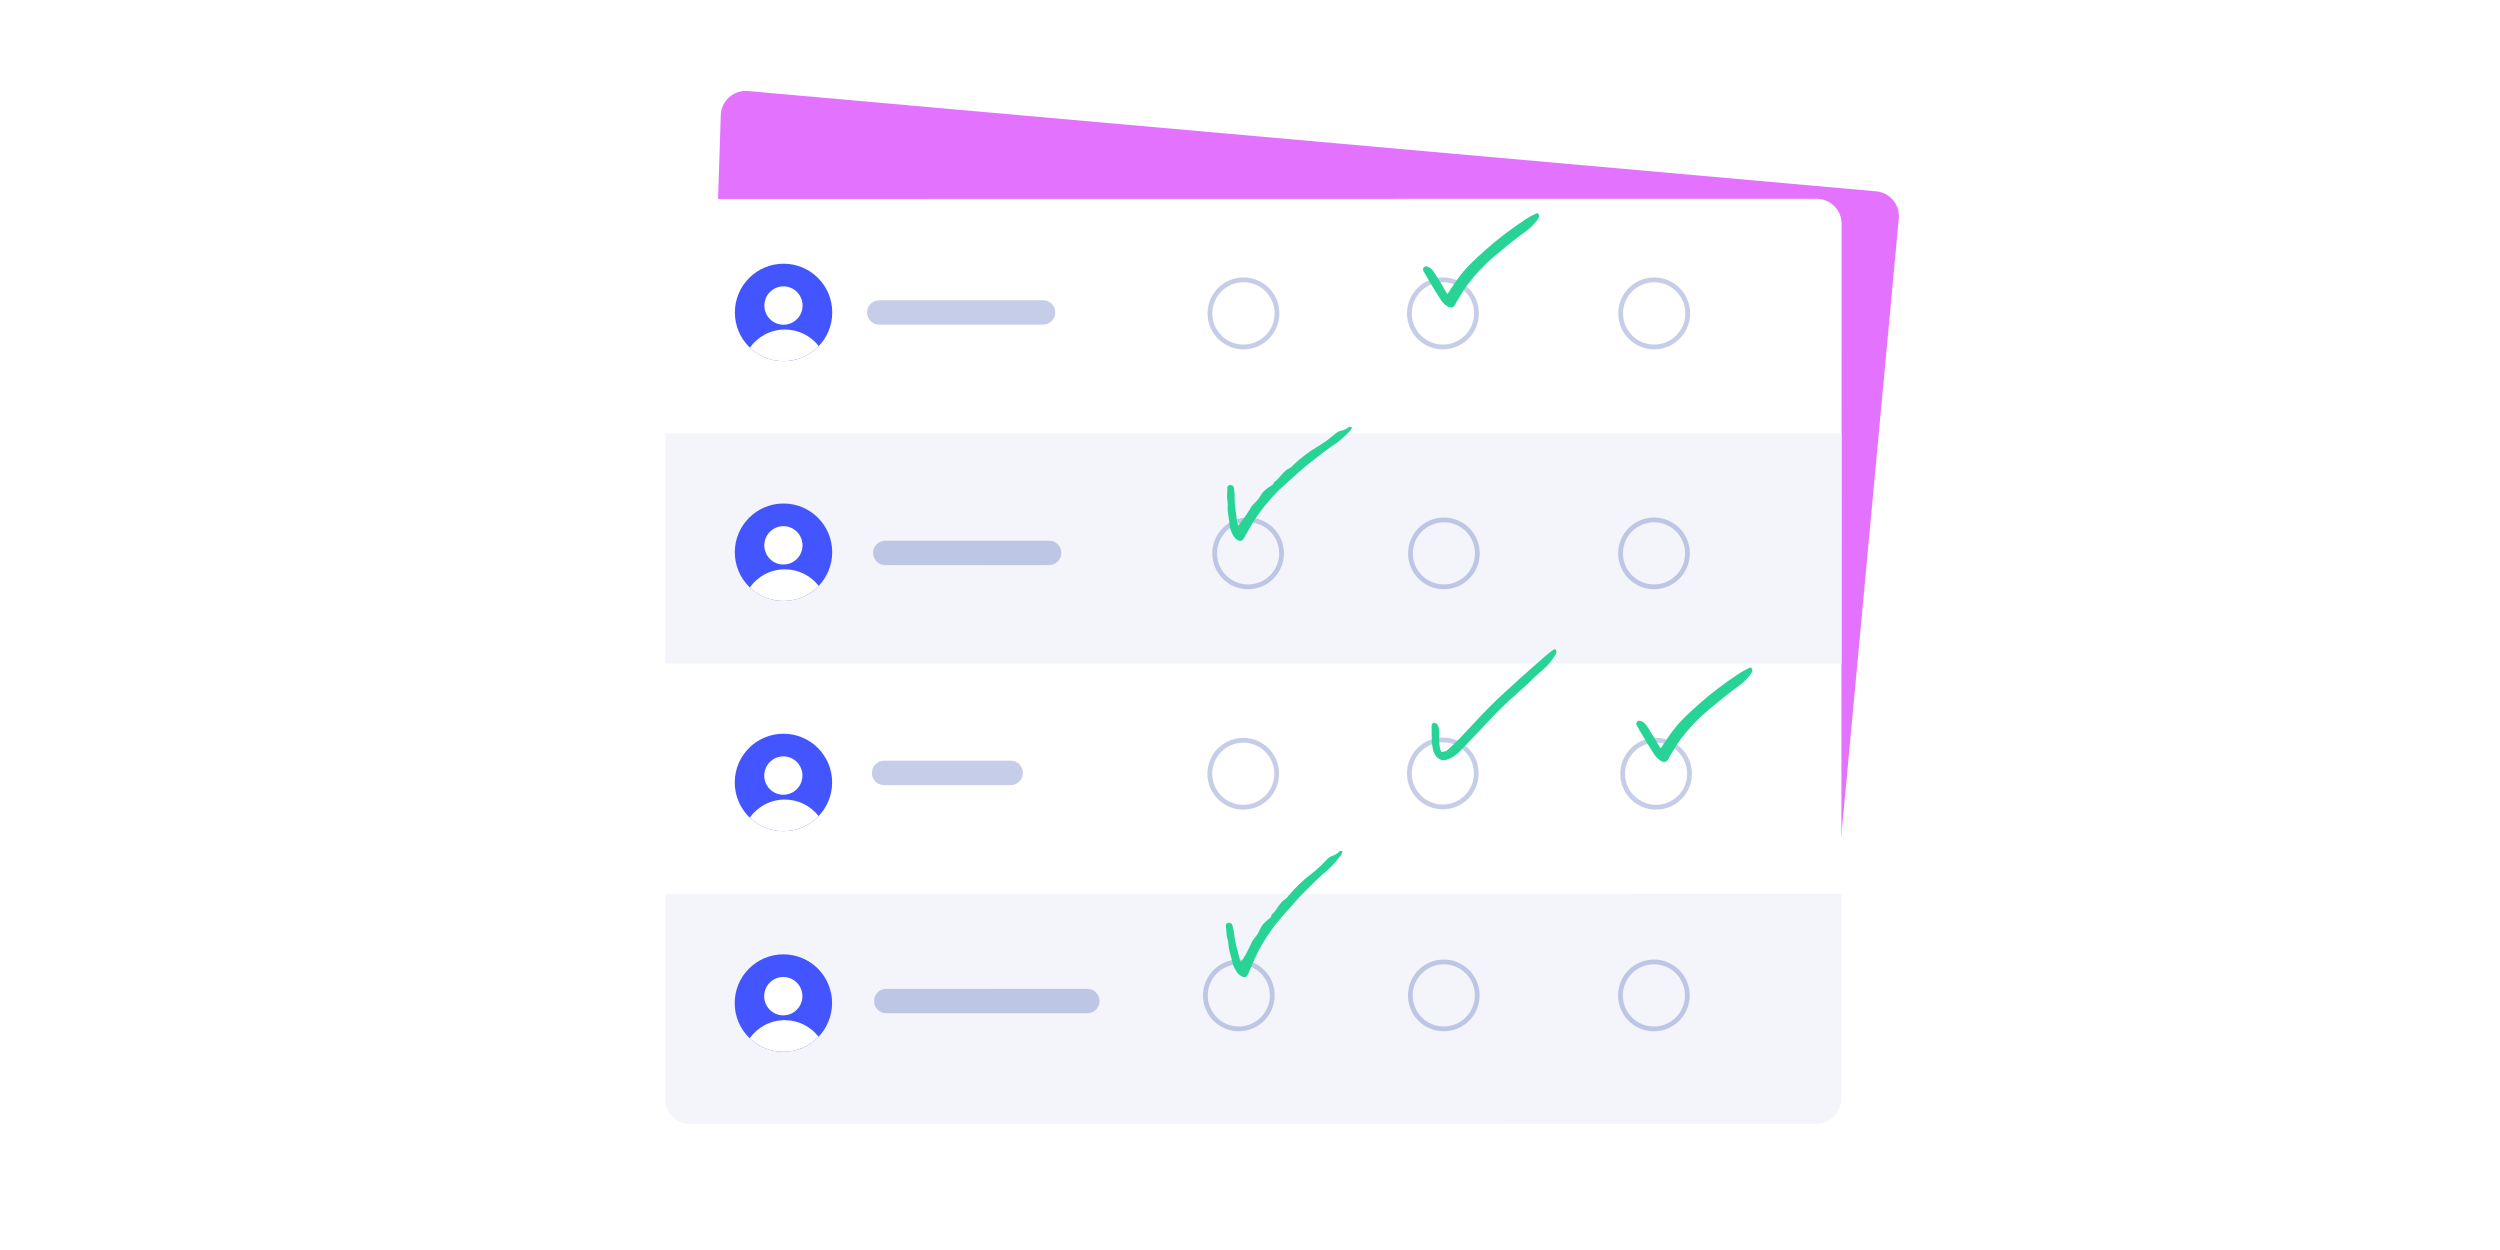 <svg width="300" height="150" viewBox="0 0 300 150" fill="none" xmlns="http://www.w3.org/2000/svg">
<g clip-path="url(#clip0)">
<path fill-rule="evenodd" clip-rule="evenodd" d="M83.009 120.726C82.954 122.405 84.289 123.801 85.969 123.822L215.848 125.415C217.412 125.434 218.729 124.249 218.874 122.692L227.854 26.222C228.008 24.567 226.788 23.104 225.134 22.957L89.76 10.926C88.043 10.774 86.55 12.095 86.494 13.818L83.009 120.726Z" fill="#E372FF"/>
<g filter="url(#filter0_d)">
<g filter="url(#filter1_d)">
<path d="M79.857 21.872C79.857 20.215 81.201 18.872 82.858 18.872L217.993 18.853C219.65 18.853 220.993 20.196 220.993 21.853L220.958 126.833C220.957 128.849 219.651 130.484 218.041 130.485L82.737 130.503C81.126 130.503 79.822 128.869 79.822 126.852L79.857 21.872Z" fill="white"/>
</g>
<path d="M79.839 103.274L220.968 103.247L220.959 127.844C220.959 129.501 219.615 130.844 217.958 130.845L82.829 130.871C81.172 130.871 79.829 129.528 79.83 127.871L79.839 103.274Z" fill="#F4F5FB"/>
<path opacity="0.3" d="M106.348 117.593L130.482 117.589C131.289 117.589 131.944 116.933 131.944 116.123C131.945 115.314 131.29 114.658 130.483 114.658L106.349 114.662C105.542 114.662 104.887 115.318 104.887 116.127C104.887 116.937 105.541 117.593 106.348 117.593Z" fill="#4257B2"/>
<path opacity="0.3" fill-rule="evenodd" clip-rule="evenodd" d="M177.553 115.447C177.552 117.825 175.626 119.754 173.251 119.754C170.877 119.755 168.953 117.828 168.954 115.449C168.955 113.071 170.881 111.142 173.256 111.141C175.63 111.141 177.554 113.068 177.553 115.447ZM169.527 115.449C169.526 117.51 171.193 119.18 173.251 119.179C175.309 119.178 176.979 117.507 176.98 115.447C176.981 113.386 175.314 111.716 173.256 111.717C171.197 111.717 169.528 113.389 169.527 115.449Z" fill="#4257B2"/>
<path opacity="0.3" fill-rule="evenodd" clip-rule="evenodd" d="M152.959 115.447C152.957 117.825 151.031 119.754 148.657 119.754C146.282 119.755 144.358 117.828 144.359 115.449C144.361 113.071 146.287 111.142 148.661 111.141C151.036 111.141 152.96 113.068 152.959 115.447ZM144.933 115.449C144.932 117.51 146.599 119.18 148.657 119.179C150.715 119.178 152.384 117.507 152.386 115.447C152.387 113.386 150.719 111.716 148.661 111.717C146.603 111.717 144.934 113.389 144.933 115.449Z" fill="#4257B2"/>
<path opacity="0.3" fill-rule="evenodd" clip-rule="evenodd" d="M202.769 115.447C202.767 117.825 200.841 119.754 198.467 119.754C196.092 119.755 194.168 117.828 194.169 115.449C194.171 113.071 196.097 111.142 198.471 111.141C200.846 111.141 202.77 113.068 202.769 115.447ZM194.743 115.45C194.742 117.51 196.409 119.18 198.467 119.18C200.526 119.179 202.195 117.508 202.196 115.447C202.197 113.387 200.53 111.717 198.472 111.717C196.414 111.718 194.744 113.389 194.743 115.45Z" fill="#4257B2"/>
<path fill-rule="evenodd" clip-rule="evenodd" d="M94.004 122.215C97.231 122.214 99.848 119.595 99.85 116.366C99.852 113.137 97.237 110.52 94.01 110.521C90.783 110.522 88.165 113.14 88.164 116.37C88.162 119.599 90.776 122.215 94.004 122.215Z" fill="#4255FF"/>
<path fill-rule="evenodd" clip-rule="evenodd" d="M89.965 120.593C90.901 119.278 92.434 118.421 94.167 118.42C95.817 118.42 97.286 119.197 98.23 120.407C97.165 121.521 95.666 122.215 94.005 122.215C92.437 122.216 91.014 121.598 89.965 120.593L89.965 120.593Z" fill="white"/>
<path fill-rule="evenodd" clip-rule="evenodd" d="M93.994 117.842C95.261 117.842 96.288 116.811 96.288 115.54C96.289 114.269 95.263 113.239 93.997 113.24C92.73 113.24 91.703 114.271 91.702 115.542C91.702 116.813 92.728 117.843 93.994 117.842Z" fill="white"/>
<path opacity="0.3" d="M106.085 90.216L121.28 90.214C122.088 90.214 122.742 89.558 122.742 88.748C122.743 87.938 122.089 87.282 121.282 87.282L106.086 87.284C105.279 87.284 104.624 87.941 104.624 88.751C104.623 89.56 105.277 90.217 106.085 90.216Z" fill="#4257B2"/>
<path opacity="0.3" fill-rule="evenodd" clip-rule="evenodd" d="M153.49 88.848C153.489 91.227 151.563 93.156 149.188 93.156C146.814 93.157 144.89 91.229 144.891 88.851C144.892 86.472 146.818 84.544 149.193 84.543C151.567 84.542 153.491 86.47 153.49 88.848ZM145.464 88.85C145.463 90.911 147.13 92.581 149.189 92.58C151.247 92.58 152.916 90.909 152.917 88.848C152.918 86.788 151.251 85.117 149.193 85.118C147.135 85.119 145.465 86.79 145.464 88.85Z" fill="#4257B2"/>
<path opacity="0.3" fill-rule="evenodd" clip-rule="evenodd" d="M203.03 88.848C203.029 91.227 201.103 93.156 198.729 93.156C196.354 93.157 194.43 91.229 194.431 88.851C194.433 86.472 196.359 84.544 198.733 84.543C201.108 84.542 203.032 86.47 203.03 88.848ZM195.004 88.85C195.003 90.911 196.671 92.581 198.729 92.58C200.787 92.58 202.456 90.909 202.457 88.848C202.458 86.788 200.791 85.117 198.733 85.118C196.675 85.119 195.006 86.79 195.004 88.85Z" fill="#4257B2"/>
<path opacity="0.3" fill-rule="evenodd" clip-rule="evenodd" d="M177.438 88.809C177.437 91.188 175.511 93.116 173.137 93.117C170.762 93.118 168.838 91.19 168.839 88.812C168.841 86.433 170.767 84.505 173.141 84.504C175.515 84.503 177.44 86.431 177.438 88.809ZM169.413 88.811C169.412 90.872 171.079 92.542 173.137 92.541C175.195 92.541 176.864 90.87 176.865 88.809C176.866 86.749 175.199 85.078 173.141 85.079C171.083 85.079 169.414 86.751 169.413 88.811Z" fill="#4257B2"/>
<path fill-rule="evenodd" clip-rule="evenodd" d="M94.01 95.741C97.237 95.74 99.855 93.121 99.857 89.892C99.859 86.663 97.245 84.046 94.017 84.047C90.79 84.048 88.173 86.667 88.171 89.896C88.169 93.125 90.783 95.742 94.01 95.741Z" fill="#4255FF"/>
<path fill-rule="evenodd" clip-rule="evenodd" d="M89.972 94.119C90.908 92.804 92.441 91.947 94.174 91.946C95.824 91.946 97.293 92.723 98.237 93.933C97.172 95.047 95.673 95.741 94.011 95.741C92.444 95.742 91.02 95.124 89.972 94.119L89.972 94.119Z" fill="white"/>
<path fill-rule="evenodd" clip-rule="evenodd" d="M94.001 91.369C95.267 91.368 96.294 90.338 96.295 89.067C96.296 87.796 95.27 86.766 94.003 86.766C92.737 86.766 91.71 87.797 91.709 89.068C91.708 90.339 92.734 91.369 94.001 91.369Z" fill="white"/>
<rect width="141.129" height="27.598" transform="matrix(1 -0 -0 1 79.852 48.023)" fill="#F4F5FB"/>
<path opacity="0.3" d="M106.227 63.814L125.892 63.811C126.699 63.811 127.354 63.155 127.354 62.345C127.354 61.536 126.7 60.879 125.893 60.88L106.228 60.883C105.421 60.883 104.766 61.539 104.766 62.349C104.766 63.158 105.42 63.814 106.227 63.814Z" fill="#4257B2"/>
<path opacity="0.3" fill-rule="evenodd" clip-rule="evenodd" d="M177.567 62.404C177.566 64.78 175.64 66.707 173.266 66.708C170.891 66.709 168.967 64.783 168.968 62.406C168.97 60.029 170.896 58.103 173.27 58.102C175.645 58.101 177.569 60.027 177.567 62.404ZM169.541 62.406C169.54 64.465 171.208 66.133 173.266 66.133C175.324 66.132 176.993 64.462 176.994 62.404C176.995 60.345 175.328 58.677 173.27 58.677C171.212 58.678 169.543 60.348 169.541 62.406Z" fill="#4257B2"/>
<path opacity="0.3" fill-rule="evenodd" clip-rule="evenodd" d="M154.072 62.404C154.07 64.78 152.144 66.707 149.77 66.708C147.395 66.709 145.471 64.783 145.473 62.406C145.474 60.029 147.4 58.103 149.774 58.102C152.149 58.101 154.073 60.027 154.072 62.404ZM146.046 62.406C146.045 64.465 147.712 66.133 149.77 66.133C151.828 66.132 153.497 64.462 153.498 62.404C153.5 60.345 151.832 58.677 149.774 58.677C147.716 58.678 146.047 60.348 146.046 62.406Z" fill="#4257B2"/>
<path opacity="0.3" fill-rule="evenodd" clip-rule="evenodd" d="M202.783 62.403C202.782 64.779 200.855 66.706 198.481 66.707C196.107 66.707 194.183 64.782 194.184 62.405C194.185 60.029 196.111 58.102 198.486 58.101C200.86 58.1 202.784 60.026 202.783 62.403ZM194.757 62.404C194.755 64.463 196.423 66.131 198.481 66.131C200.539 66.13 202.208 64.46 202.209 62.402C202.21 60.343 200.543 58.675 198.485 58.675C196.427 58.676 194.758 60.346 194.757 62.404Z" fill="#4257B2"/>
<path fill-rule="evenodd" clip-rule="evenodd" d="M94.018 68.115C97.245 68.114 99.862 65.495 99.864 62.266C99.866 59.037 97.251 56.42 94.024 56.421C90.797 56.422 88.179 59.041 88.177 62.27C88.176 65.499 90.79 68.115 94.018 68.115Z" fill="#4255FF"/>
<path fill-rule="evenodd" clip-rule="evenodd" d="M89.979 66.493C90.915 65.178 92.449 64.321 94.181 64.32C95.832 64.32 97.3 65.097 98.244 66.307C97.18 67.421 95.68 68.115 94.019 68.115C92.451 68.116 91.028 67.498 89.979 66.493L89.979 66.493Z" fill="white"/>
<path fill-rule="evenodd" clip-rule="evenodd" d="M94.008 63.743C95.274 63.742 96.302 62.712 96.302 61.441C96.303 60.17 95.277 59.14 94.01 59.14C92.744 59.14 91.717 60.171 91.716 61.442C91.715 62.713 92.742 63.743 94.008 63.743Z" fill="white"/>
<path opacity="0.3" d="M105.504 34.959L125.169 34.956C125.976 34.956 126.63 34.3 126.631 33.49C126.631 32.681 125.977 32.024 125.17 32.024L105.505 32.027C104.698 32.027 104.043 32.684 104.043 33.493C104.042 34.303 104.696 34.959 105.504 34.959Z" fill="#4257B2"/>
<path fill-rule="evenodd" clip-rule="evenodd" d="M94.025 39.339C97.252 39.338 99.87 36.719 99.871 33.49C99.874 30.261 97.259 27.644 94.032 27.645C90.805 27.646 88.187 30.265 88.185 33.494C88.183 36.723 90.798 39.34 94.025 39.339Z" fill="#4255FF"/>
<path fill-rule="evenodd" clip-rule="evenodd" d="M89.986 37.717C90.922 36.402 92.456 35.545 94.188 35.544C95.838 35.544 97.307 36.321 98.251 37.531C97.187 38.645 95.687 39.339 94.026 39.339C92.458 39.34 91.035 38.722 89.986 37.717L89.986 37.717Z" fill="white"/>
<path fill-rule="evenodd" clip-rule="evenodd" d="M94.015 34.967C95.282 34.967 96.309 33.936 96.31 32.665C96.31 31.394 95.284 30.364 94.018 30.364C92.751 30.365 91.724 31.395 91.724 32.666C91.723 33.937 92.749 34.968 94.015 34.967Z" fill="white"/>
<path opacity="0.3" fill-rule="evenodd" clip-rule="evenodd" d="M153.528 33.607C153.527 35.99 151.596 37.922 149.215 37.923C146.834 37.924 144.904 35.992 144.905 33.609C144.907 31.226 146.838 29.293 149.219 29.293C151.6 29.292 153.53 31.223 153.528 33.607ZM145.479 33.608C145.478 35.674 147.15 37.348 149.215 37.347C151.28 37.347 152.954 35.672 152.955 33.606C152.956 31.541 151.284 29.867 149.219 29.868C147.154 29.868 145.48 31.543 145.479 33.608Z" fill="#4257B2"/>
<path opacity="0.3" fill-rule="evenodd" clip-rule="evenodd" d="M177.462 33.607C177.461 35.99 175.529 37.922 173.148 37.923C170.767 37.924 168.838 35.992 168.839 33.609C168.84 31.226 170.772 29.293 173.153 29.293C175.534 29.292 177.464 31.223 177.462 33.607ZM169.413 33.608C169.412 35.674 171.084 37.348 173.149 37.347C175.214 37.347 176.888 35.672 176.889 33.606C176.89 31.541 175.218 29.867 173.153 29.868C171.088 29.868 169.414 31.543 169.413 33.608Z" fill="#4257B2"/>
<path opacity="0.3" fill-rule="evenodd" clip-rule="evenodd" d="M202.814 33.607C202.813 35.99 200.881 37.922 198.5 37.923C196.119 37.924 194.189 35.992 194.191 33.609C194.192 31.226 196.123 29.293 198.504 29.293C200.885 29.292 202.815 31.223 202.814 33.607ZM194.765 33.608C194.764 35.674 196.436 37.348 198.501 37.347C200.566 37.347 202.241 35.672 202.242 33.606C202.243 31.541 200.57 29.867 198.505 29.868C196.441 29.868 194.766 31.543 194.765 33.608Z" fill="#4257B2"/>
</g>
<path fill-rule="evenodd" clip-rule="evenodd" d="M173.702 35.286C174.098 34.656 174.462 34.115 174.832 33.6C175.795 32.195 177.023 31.089 178.274 29.978C179.777 28.623 181.39 27.437 183.068 26.318C183.463 26.044 183.899 25.842 184.33 25.615C184.397 25.574 184.547 25.57 184.587 25.643C184.658 25.738 184.715 25.889 184.683 25.978C184.644 26.15 184.551 26.307 184.452 26.437C184.053 26.931 183.6 27.409 183.095 27.761C181.804 28.689 180.603 29.679 179.383 30.701C178.163 31.724 177.073 32.882 176.106 34.152C175.614 34.802 175.216 35.542 174.782 36.234C174.708 36.359 174.663 36.505 174.565 36.635C174.373 36.922 174.132 36.972 173.799 36.824C173.46 36.649 173.177 36.381 172.96 36.071C172.593 35.52 172.244 34.937 171.9 34.381C171.551 33.799 171.196 33.19 170.841 32.581C170.76 32.434 170.732 32.304 170.801 32.152C170.918 31.991 171.058 31.934 171.243 31.977C171.589 32.069 171.843 32.316 172.059 32.626C172.397 33.156 172.706 33.665 173.044 34.195C173.218 34.541 173.421 34.908 173.702 35.286Z" fill="#28D396"/>
<path fill-rule="evenodd" clip-rule="evenodd" d="M199.294 89.809C199.69 89.179 200.054 88.638 200.424 88.123C201.387 86.717 202.615 85.612 203.866 84.501C205.369 83.146 206.982 81.959 208.66 80.841C209.055 80.566 209.491 80.365 209.922 80.138C209.989 80.097 210.139 80.092 210.18 80.166C210.25 80.26 210.307 80.412 210.275 80.501C210.236 80.673 210.143 80.829 210.045 80.96C209.645 81.454 209.192 81.932 208.687 82.284C207.397 83.211 206.195 84.202 204.975 85.224C203.755 86.246 202.665 87.405 201.699 88.674C201.206 89.325 200.808 90.064 200.375 90.757C200.3 90.882 200.255 91.028 200.157 91.158C199.965 91.444 199.724 91.495 199.391 91.347C199.052 91.172 198.769 90.904 198.553 90.594C198.185 90.043 197.836 89.46 197.492 88.904C197.143 88.321 196.788 87.713 196.433 87.104C196.352 86.957 196.325 86.826 196.394 86.675C196.511 86.514 196.65 86.457 196.835 86.5C197.181 86.591 197.435 86.839 197.651 87.148C197.989 87.679 198.298 88.188 198.636 88.718C198.81 89.064 199.013 89.431 199.294 89.809Z" fill="#28D396"/>
<path fill-rule="evenodd" clip-rule="evenodd" d="M161.9 51.212C161.601 51.492 161.26 51.623 160.871 51.702C160.609 51.778 160.392 51.905 160.193 52.091C159.885 52.34 159.548 52.599 159.241 52.848C158.895 53.077 158.558 53.334 158.205 53.533C157.093 54.175 156.112 54.941 155.165 55.826C155.044 55.957 154.924 56.088 154.757 56.169C153.945 56.532 153.595 57.405 152.876 57.87C152.815 58.21 152.494 58.302 152.257 58.467C151.862 58.742 151.504 59.038 151.277 59.458C151.112 59.763 150.88 60.056 150.631 60.288C150.382 60.521 150.191 60.737 150.026 61.042C149.79 61.432 149.546 61.793 149.302 62.153C149.078 62.475 148.838 62.738 148.614 63.06C148.551 62.949 148.504 62.898 148.487 62.839C148.38 61.806 148.138 60.748 148.156 59.712C148.17 59.322 148.126 58.948 148.073 58.544C148.034 58.298 147.769 58.149 147.506 58.224C147.302 58.283 147.257 58.457 147.279 58.644C147.278 58.967 147.246 59.298 147.244 59.621C147.251 59.973 147.354 60.33 147.331 60.691C147.274 61.48 147.488 62.224 147.556 63.01C147.571 63.392 147.741 63.762 147.911 64.132C148.009 64.362 148.203 64.596 148.4 64.732C148.833 65.026 149.066 64.959 149.314 64.501C149.942 63.386 150.569 62.271 151.348 61.242C152.197 60.127 153.101 59.094 154.165 58.175C155.25 57.219 156.288 56.211 157.456 55.327C158.408 54.57 159.369 53.842 160.376 53.166C160.979 52.734 161.498 52.23 162.008 51.697C162.108 51.604 162.161 51.459 162.235 51.277C162.055 51.2 161.921 51.174 161.9 51.212Z" fill="#28D396"/>
<path fill-rule="evenodd" clip-rule="evenodd" d="M172.946 90.206C173.309 90.248 173.571 90.138 173.797 89.916C174.268 89.469 174.743 89.045 175.191 88.577C176.381 87.339 177.541 86.034 178.754 84.816C179.915 83.653 181.129 82.577 182.32 81.481C183.424 80.468 184.573 79.496 185.7 78.504C185.948 78.302 186.2 78.123 186.452 77.945C186.507 77.913 186.588 77.925 186.666 77.913C186.817 78.128 186.805 78.319 186.676 78.527C186.23 79.278 185.708 79.922 185.068 80.441C184.358 81.018 183.723 81.702 183.039 82.323C182.287 83.024 181.509 83.681 180.757 84.382C180.147 84.968 179.537 85.554 178.954 86.183C177.799 87.392 176.651 88.648 175.477 89.86C175.1 90.27 174.697 90.637 174.238 90.893C174.018 91.02 173.794 91.123 173.545 91.183C172.764 91.415 172.128 90.727 171.958 89.971C171.891 89.65 171.847 89.349 171.819 89.022C171.797 88.457 171.793 87.89 171.79 87.322C171.783 87.276 171.777 87.23 171.789 87.181C171.801 86.99 171.855 86.816 172.004 86.747C172.134 86.681 172.41 86.806 172.515 86.98C172.623 87.177 172.692 87.38 172.687 87.618C172.684 88.138 172.7 88.657 172.716 89.175C172.75 89.548 172.778 89.876 172.946 90.206Z" fill="#28D396"/>
<path fill-rule="evenodd" clip-rule="evenodd" d="M160.767 102.125C160.502 102.437 160.178 102.607 159.802 102.731C159.549 102.837 159.349 102.988 159.173 103.197C158.897 103.48 158.592 103.776 158.316 104.06C157.999 104.327 157.695 104.622 157.367 104.861C156.337 105.629 155.452 106.504 154.615 107.493C154.511 107.637 154.407 107.782 154.251 107.881C153.486 108.336 153.241 109.244 152.58 109.79C152.56 110.135 152.252 110.264 152.035 110.455C151.675 110.774 151.354 111.11 151.178 111.554C151.05 111.876 150.853 112.194 150.633 112.454C150.413 112.714 150.248 112.951 150.12 113.273C149.931 113.688 149.731 114.074 149.531 114.461C149.346 114.807 149.138 115.096 148.953 115.442C148.878 115.339 148.826 115.294 148.802 115.237C148.574 114.224 148.211 113.202 148.108 112.171C148.076 111.781 147.989 111.415 147.889 111.02C147.821 110.78 147.541 110.663 147.289 110.769C147.093 110.851 147.069 111.029 147.113 111.212C147.148 111.533 147.156 111.865 147.192 112.186C147.239 112.535 147.383 112.878 147.403 113.239C147.438 114.03 147.738 114.743 147.897 115.516C147.957 115.893 148.168 116.241 148.38 116.588C148.504 116.805 148.724 117.015 148.936 117.127C149.4 117.369 149.624 117.275 149.817 116.791C150.31 115.611 150.803 114.43 151.456 113.317C152.17 112.111 152.947 110.979 153.897 109.943C154.862 108.866 155.775 107.744 156.833 106.73C157.69 105.867 158.559 105.032 159.48 104.243C160.029 103.744 160.485 103.183 160.93 102.593C161.018 102.489 161.054 102.34 161.107 102.15C160.919 102.095 160.783 102.085 160.767 102.125Z" fill="#28D396"/>
</g>
<defs>
<filter id="filter0_d" x="47.822" y="-9.147" width="205.17" height="176.017" filterUnits="userSpaceOnUse" color-interpolation-filters="sRGB">
<feFlood flood-opacity="0" result="BackgroundImageFix"/>
<feColorMatrix in="SourceAlpha" type="matrix" values="0 0 0 0 0 0 0 0 0 0 0 0 0 0 0 0 0 0 127 0" result="hardAlpha"/>
<feOffset dy="4"/>
<feGaussianBlur stdDeviation="16"/>
<feColorMatrix type="matrix" values="0 0 0 0 0.188 0 0 0 0 0.208 0 0 0 0 0.271 0 0 0 0.08 0"/>
<feBlend mode="normal" in2="BackgroundImageFix" result="effect1_dropShadow"/>
<feBlend mode="normal" in="SourceGraphic" in2="effect1_dropShadow" result="shape"/>
</filter>
<filter id="filter1_d" x="69.822" y="9.853" width="161.17" height="131.65" filterUnits="userSpaceOnUse" color-interpolation-filters="sRGB">
<feFlood flood-opacity="0" result="BackgroundImageFix"/>
<feColorMatrix in="SourceAlpha" type="matrix" values="0 0 0 0 0 0 0 0 0 0 0 0 0 0 0 0 0 0 127 0" result="hardAlpha"/>
<feOffset dy="1"/>
<feGaussianBlur stdDeviation="5"/>
<feColorMatrix type="matrix" values="0 0 0 0 0.188 0 0 0 0 0.208 0 0 0 0 0.271 0 0 0 0.08 0"/>
<feBlend mode="normal" in2="BackgroundImageFix" result="effect1_dropShadow"/>
<feBlend mode="normal" in="SourceGraphic" in2="effect1_dropShadow" result="shape"/>
</filter>
<clipPath id="clip0">
<rect width="300" height="150" fill="white"/>
</clipPath>
</defs>
</svg>